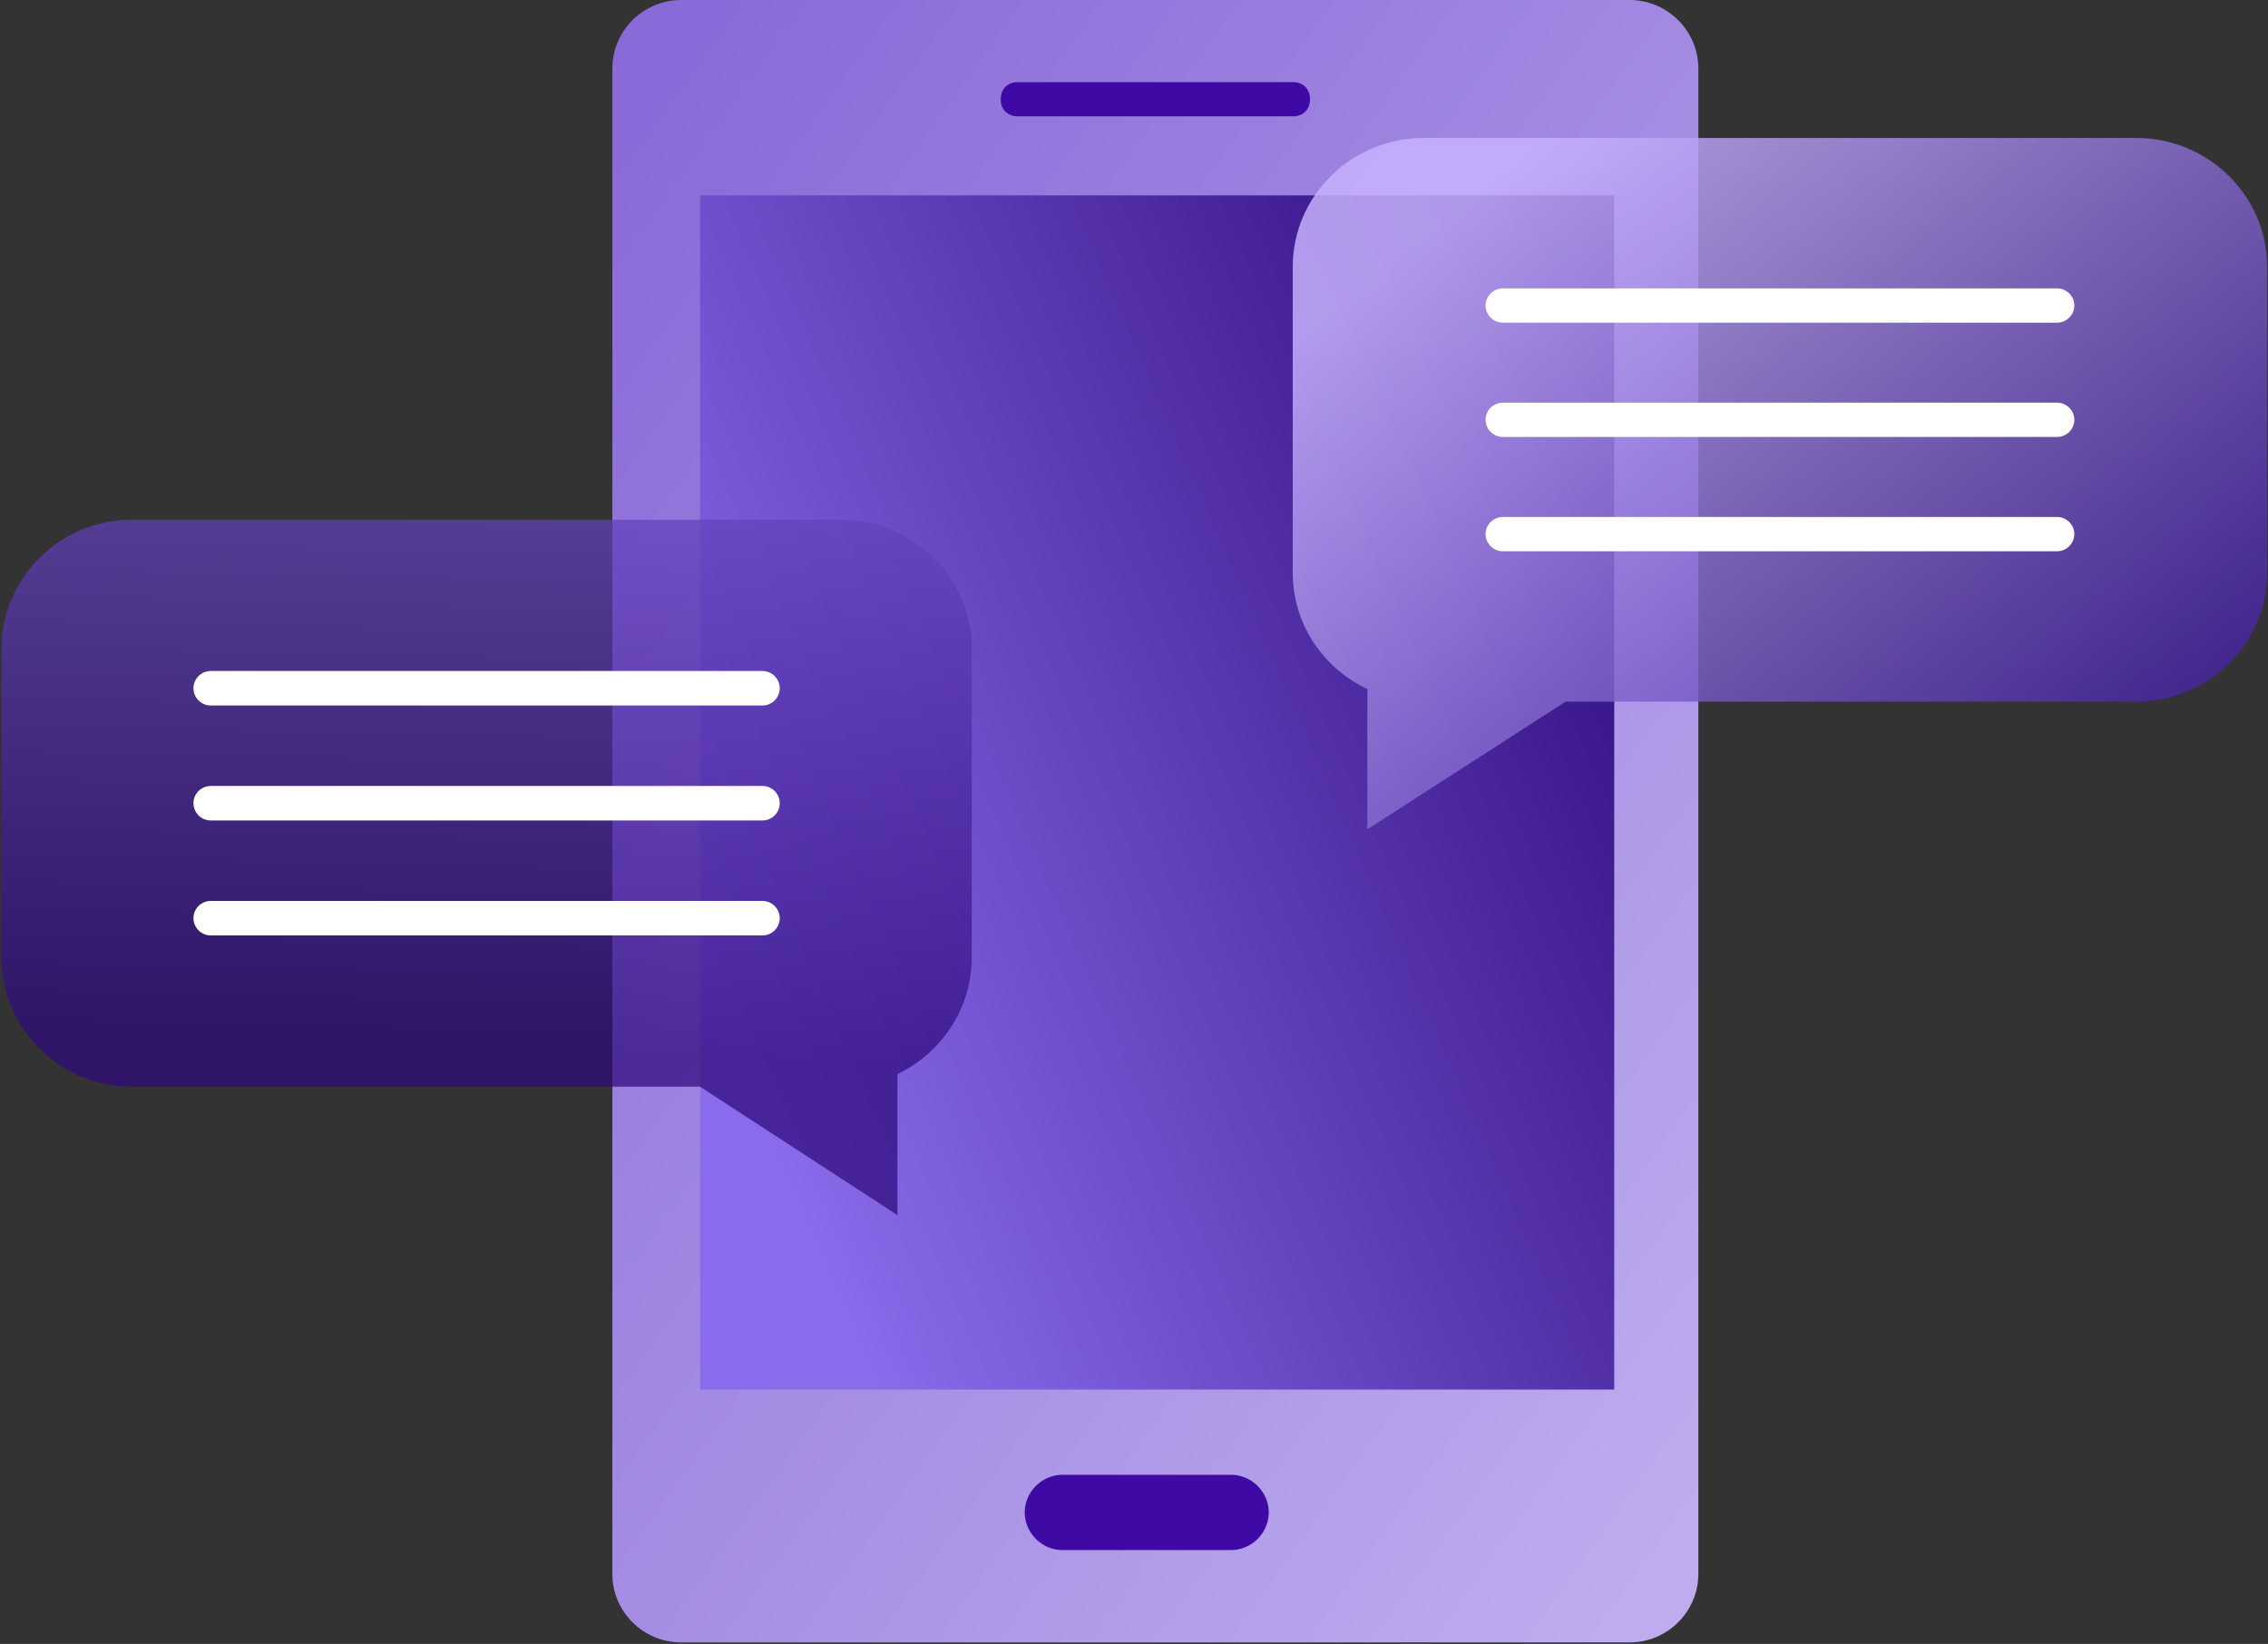 <svg xmlns="http://www.w3.org/2000/svg" width="109" height="79" viewBox="0 0 109 79"><rect x="0" y="0" width="109" height="79" fill="#333333" stroke="none"/><defs><linearGradient id="a" x1="6.669%" x2="93.068%" y1="3.78%" y2="98%"><stop offset="0%" stop-color="#8A6AD8"/><stop offset="100%" stop-color="#BEACEE"/></linearGradient><linearGradient id="b" x1="7.632%" x2="107.89%" y1="79.376%" y2="22.233%"><stop offset="0%" stop-color="#896BEB"/><stop offset="100%" stop-color="#2E097C"/></linearGradient><linearGradient id="c" x1="16.583%" x2="109.608%" y1="10.882%" y2="90.764%"><stop offset="0%" stop-color="#C9B3FF"/><stop offset="100%" stop-color="#2D098E"/></linearGradient><linearGradient id="d" x1="68.163%" x2="63.617%" y1="-56.59%" y2="76.461%"><stop offset="0%" stop-color="#896BEB"/><stop offset="100%" stop-color="#2E097C"/></linearGradient></defs><g fill="none" fill-rule="evenodd"><path fill="url(#a)" d="M48.888 0H3.303C1.486 0 0 1.48 0 3.289V75.64c0 1.808 1.486 3.288 3.303 3.288h45.585c1.817 0 3.304-1.48 3.304-3.288V3.289c0-1.81-1.487-3.289-3.304-3.289z" transform="translate(29.43)"/><path fill="url(#b)" d="M4.217 9.388H48.15v57.388H4.217z" transform="translate(29.43)"/><path d="M59.16 70.872h-8.094c-.99 0-1.816.822-1.816 1.809s.825 1.809 1.816 1.809h8.093a1.83 1.83 0 0 0 1.817-1.81c0-.986-.826-1.808-1.817-1.808zm2.972-66.925H48.92c-.495 0-.825.328-.825.822 0 .493.33.822.825.822h13.213c.496 0 .826-.33.826-.822 0-.494-.33-.822-.826-.822z" fill="#3E09A5"/><path fill="url(#c)" fill-rule="nonzero" d="M40.542.137H6.286C2.83.137 0 2.918 0 6.317v14.728c0 2.45 1.47 4.579 3.585 5.576v6.74l9.529-6.136h27.428c3.458 0 6.287-2.78 6.287-6.18V6.318c0-3.4-2.83-6.18-6.287-6.18z" opacity=".826" transform="translate(62.13 6.493)"/><path d="M98.854 15.506H72.235a.831.831 0 0 1-.838-.824c0-.455.375-.824.838-.824h26.619c.462 0 .838.369.838.824a.831.831 0 0 1-.838.824zm0 5.492H72.235a.83.83 0 0 1-.838-.824c0-.455.375-.824.838-.824h26.619c.462 0 .838.37.838.824a.83.83 0 0 1-.838.824zm0 5.493H72.235a.831.831 0 0 1-.838-.824c0-.455.375-.824.838-.824h26.619c.462 0 .838.37.838.824a.831.831 0 0 1-.838.824z" fill="#FFF"/><g><path fill="url(#d)" fill-rule="nonzero" d="M40.443.086H6.329C2.886.086.069 2.884.069 6.302v14.813c0 3.418 2.817 6.216 6.26 6.216h27.314l9.489 6.171v-6.778c2.107-1.004 3.57-3.145 3.57-5.61V6.303c.001-3.418-2.816-6.216-6.259-6.216z" opacity=".719" transform="translate(0 24.89)"/><path d="M36.64 33.903H10.132a.832.832 0 0 1-.834-.828c0-.458.374-.83.834-.83H36.64c.46 0 .834.372.834.83a.832.832 0 0 1-.834.828zm0 5.525H10.132a.832.832 0 0 1-.834-.83c0-.457.374-.828.834-.828H36.64c.46 0 .834.371.834.829a.832.832 0 0 1-.834.829zm0 5.524H10.132a.832.832 0 0 1-.834-.829c0-.457.374-.828.834-.828H36.64c.46 0 .834.37.834.828a.831.831 0 0 1-.834.829z" fill="#FFF"/></g></g></svg>